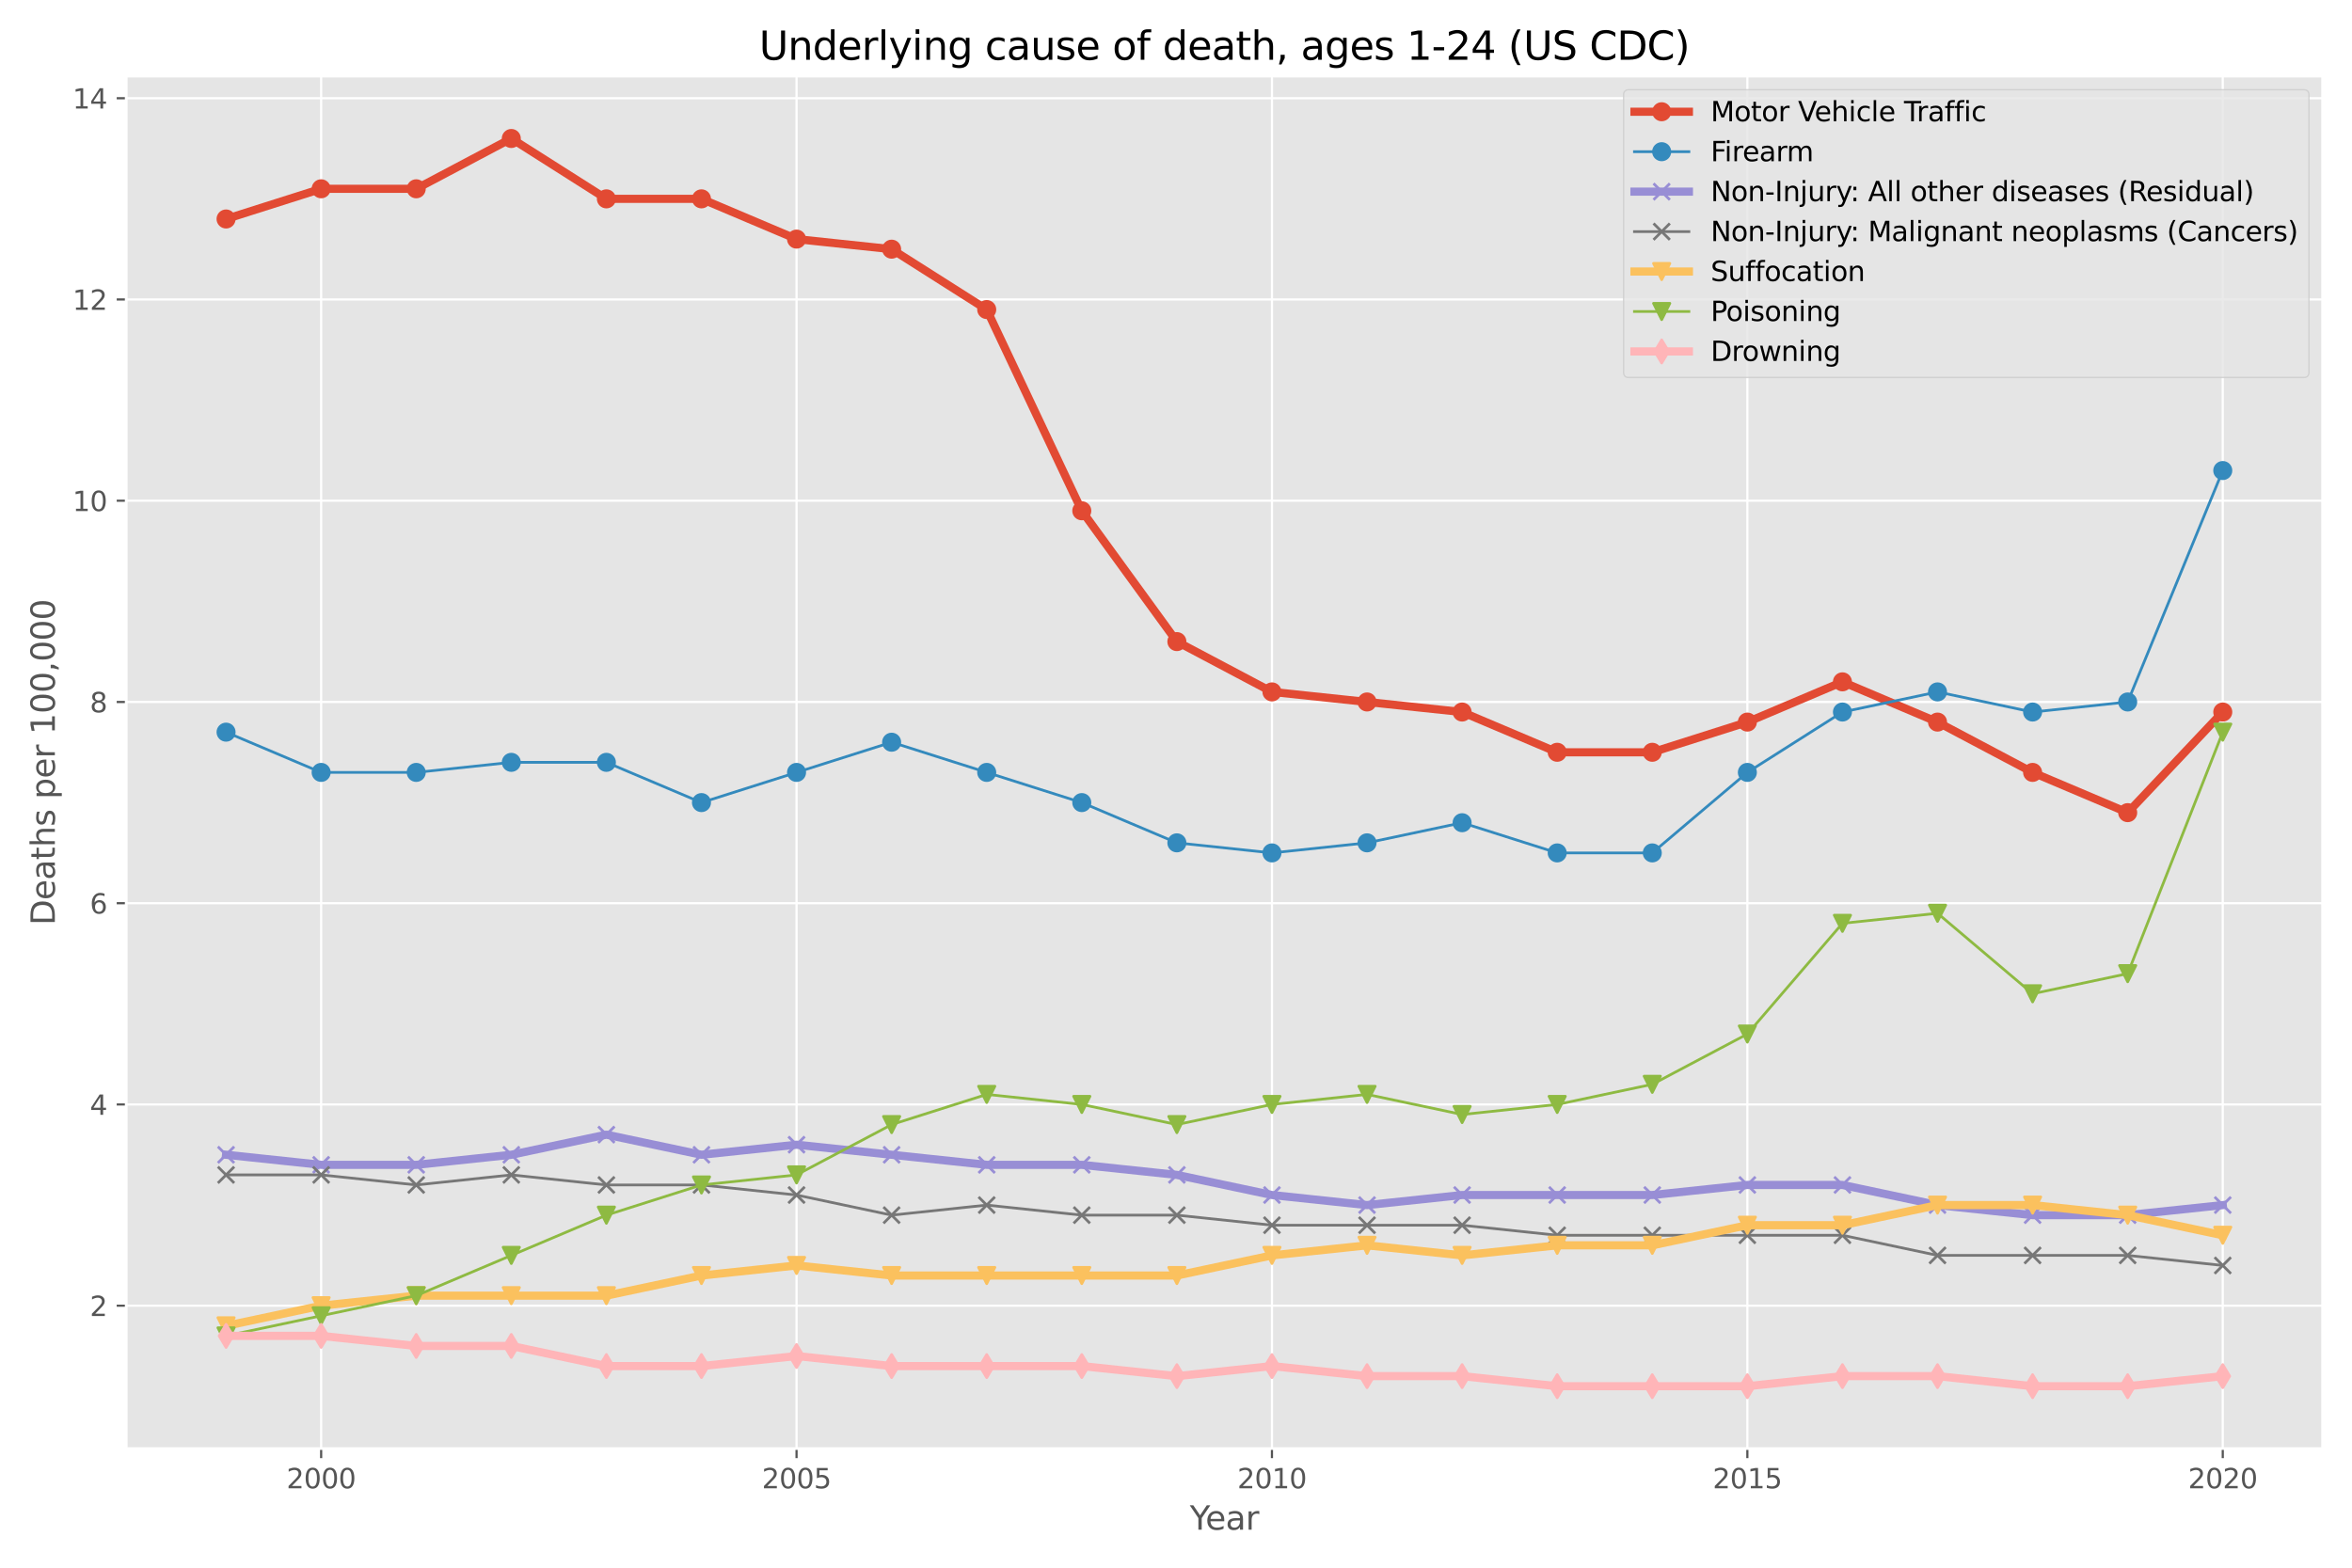 <?xml version="1.0" encoding="utf-8" standalone="no"?>
<!DOCTYPE svg PUBLIC "-//W3C//DTD SVG 1.1//EN"
  "http://www.w3.org/Graphics/SVG/1.1/DTD/svg11.dtd">
<svg xmlns:xlink="http://www.w3.org/1999/xlink" width="864pt" height="576pt" viewBox="0 0 864 576" xmlns="http://www.w3.org/2000/svg" version="1.1">
 <defs>
  <style type="text/css">*{stroke-linejoin: round; stroke-linecap: butt}</style>
 </defs>
 <g id="figure_1">
  <g id="patch_1">
   <path d="M 0 576 
L 864 576 
L 864 0 
L 0 0 
z
" style="fill: #ffffff"/>
  </g>
  <g id="axes_1">
   <g id="patch_2">
    <path d="M 46.37 532.24 
L 853.2 532.24 
L 853.2 27.96 
L 46.37 27.96 
z
" style="fill: #e5e5e5"/>
   </g>
   <g id="matplotlib.axis_1">
    <g id="xtick_1">
     <g id="line2d_1">
      <path d="M 117.972 532.24 
L 117.972 27.96 
" clip-path="url(#p282a6bbdbd)" style="fill: none; stroke: #ffffff; stroke-width: 0.8; stroke-linecap: square"/>
     </g>
     <g id="line2d_2">
      <defs>
       <path id="ma1334c6f0a" d="M 0 0 
L 0 3.5 
" style="stroke: #555555; stroke-width: 0.8"/>
      </defs>
      <g>
       <use xlink:href="#ma1334c6f0a" x="117.972" y="532.24" style="fill: #555555; stroke: #555555; stroke-width: 0.8"/>
      </g>
     </g>
     <g id="text_1">
      <!-- 2000 -->
      <g style="fill: #555555" transform="translate(105.247 546.838)scale(0.1 -0.1)">
       <defs>
        <path id="DejaVuSans-32" d="M 1228 531 
L 3431 531 
L 3431 0 
L 469 0 
L 469 531 
Q 828 903 1448 1529 
Q 2069 2156 2228 2338 
Q 2531 2678 2651 2914 
Q 2772 3150 2772 3378 
Q 2772 3750 2511 3984 
Q 2250 4219 1831 4219 
Q 1534 4219 1204 4116 
Q 875 4013 500 3803 
L 500 4441 
Q 881 4594 1212 4672 
Q 1544 4750 1819 4750 
Q 2544 4750 2975 4387 
Q 3406 4025 3406 3419 
Q 3406 3131 3298 2873 
Q 3191 2616 2906 2266 
Q 2828 2175 2409 1742 
Q 1991 1309 1228 531 
z
" transform="scale(0.016)"/>
        <path id="DejaVuSans-30" d="M 2034 4250 
Q 1547 4250 1301 3770 
Q 1056 3291 1056 2328 
Q 1056 1369 1301 889 
Q 1547 409 2034 409 
Q 2525 409 2770 889 
Q 3016 1369 3016 2328 
Q 3016 3291 2770 3770 
Q 2525 4250 2034 4250 
z
M 2034 4750 
Q 2819 4750 3233 4129 
Q 3647 3509 3647 2328 
Q 3647 1150 3233 529 
Q 2819 -91 2034 -91 
Q 1250 -91 836 529 
Q 422 1150 422 2328 
Q 422 3509 836 4129 
Q 1250 4750 2034 4750 
z
" transform="scale(0.016)"/>
       </defs>
       <use xlink:href="#DejaVuSans-32"/>
       <use xlink:href="#DejaVuSans-30" x="63.623"/>
       <use xlink:href="#DejaVuSans-30" x="127.246"/>
       <use xlink:href="#DejaVuSans-30" x="190.869"/>
      </g>
     </g>
    </g>
    <g id="xtick_2">
     <g id="line2d_3">
      <path d="M 292.61 532.24 
L 292.61 27.96 
" clip-path="url(#p282a6bbdbd)" style="fill: none; stroke: #ffffff; stroke-width: 0.8; stroke-linecap: square"/>
     </g>
     <g id="line2d_4">
      <g>
       <use xlink:href="#ma1334c6f0a" x="292.61" y="532.24" style="fill: #555555; stroke: #555555; stroke-width: 0.8"/>
      </g>
     </g>
     <g id="text_2">
      <!-- 2005 -->
      <g style="fill: #555555" transform="translate(279.885 546.838)scale(0.1 -0.1)">
       <defs>
        <path id="DejaVuSans-35" d="M 691 4666 
L 3169 4666 
L 3169 4134 
L 1269 4134 
L 1269 2991 
Q 1406 3038 1543 3061 
Q 1681 3084 1819 3084 
Q 2600 3084 3056 2656 
Q 3513 2228 3513 1497 
Q 3513 744 3044 326 
Q 2575 -91 1722 -91 
Q 1428 -91 1123 -41 
Q 819 9 494 109 
L 494 744 
Q 775 591 1075 516 
Q 1375 441 1709 441 
Q 2250 441 2565 725 
Q 2881 1009 2881 1497 
Q 2881 1984 2565 2268 
Q 2250 2553 1709 2553 
Q 1456 2553 1204 2497 
Q 953 2441 691 2322 
L 691 4666 
z
" transform="scale(0.016)"/>
       </defs>
       <use xlink:href="#DejaVuSans-32"/>
       <use xlink:href="#DejaVuSans-30" x="63.623"/>
       <use xlink:href="#DejaVuSans-30" x="127.246"/>
       <use xlink:href="#DejaVuSans-35" x="190.869"/>
      </g>
     </g>
    </g>
    <g id="xtick_3">
     <g id="line2d_5">
      <path d="M 467.249 532.24 
L 467.249 27.96 
" clip-path="url(#p282a6bbdbd)" style="fill: none; stroke: #ffffff; stroke-width: 0.8; stroke-linecap: square"/>
     </g>
     <g id="line2d_6">
      <g>
       <use xlink:href="#ma1334c6f0a" x="467.249" y="532.24" style="fill: #555555; stroke: #555555; stroke-width: 0.8"/>
      </g>
     </g>
     <g id="text_3">
      <!-- 2010 -->
      <g style="fill: #555555" transform="translate(454.524 546.838)scale(0.1 -0.1)">
       <defs>
        <path id="DejaVuSans-31" d="M 794 531 
L 1825 531 
L 1825 4091 
L 703 3866 
L 703 4441 
L 1819 4666 
L 2450 4666 
L 2450 531 
L 3481 531 
L 3481 0 
L 794 0 
L 794 531 
z
" transform="scale(0.016)"/>
       </defs>
       <use xlink:href="#DejaVuSans-32"/>
       <use xlink:href="#DejaVuSans-30" x="63.623"/>
       <use xlink:href="#DejaVuSans-31" x="127.246"/>
       <use xlink:href="#DejaVuSans-30" x="190.869"/>
      </g>
     </g>
    </g>
    <g id="xtick_4">
     <g id="line2d_7">
      <path d="M 641.887 532.24 
L 641.887 27.96 
" clip-path="url(#p282a6bbdbd)" style="fill: none; stroke: #ffffff; stroke-width: 0.8; stroke-linecap: square"/>
     </g>
     <g id="line2d_8">
      <g>
       <use xlink:href="#ma1334c6f0a" x="641.887" y="532.24" style="fill: #555555; stroke: #555555; stroke-width: 0.8"/>
      </g>
     </g>
     <g id="text_4">
      <!-- 2015 -->
      <g style="fill: #555555" transform="translate(629.162 546.838)scale(0.1 -0.1)">
       <use xlink:href="#DejaVuSans-32"/>
       <use xlink:href="#DejaVuSans-30" x="63.623"/>
       <use xlink:href="#DejaVuSans-31" x="127.246"/>
       <use xlink:href="#DejaVuSans-35" x="190.869"/>
      </g>
     </g>
    </g>
    <g id="xtick_5">
     <g id="line2d_9">
      <path d="M 816.526 532.24 
L 816.526 27.96 
" clip-path="url(#p282a6bbdbd)" style="fill: none; stroke: #ffffff; stroke-width: 0.8; stroke-linecap: square"/>
     </g>
     <g id="line2d_10">
      <g>
       <use xlink:href="#ma1334c6f0a" x="816.526" y="532.24" style="fill: #555555; stroke: #555555; stroke-width: 0.8"/>
      </g>
     </g>
     <g id="text_5">
      <!-- 2020 -->
      <g style="fill: #555555" transform="translate(803.801 546.838)scale(0.1 -0.1)">
       <use xlink:href="#DejaVuSans-32"/>
       <use xlink:href="#DejaVuSans-30" x="63.623"/>
       <use xlink:href="#DejaVuSans-32" x="127.246"/>
       <use xlink:href="#DejaVuSans-30" x="190.869"/>
      </g>
     </g>
    </g>
    <g id="text_6">
     <!-- Year -->
     <g style="fill: #555555" transform="translate(437.08 562.036)scale(0.12 -0.12)">
      <defs>
       <path id="DejaVuSans-59" d="M -13 4666 
L 666 4666 
L 1959 2747 
L 3244 4666 
L 3922 4666 
L 2272 2222 
L 2272 0 
L 1638 0 
L 1638 2222 
L -13 4666 
z
" transform="scale(0.016)"/>
       <path id="DejaVuSans-65" d="M 3597 1894 
L 3597 1613 
L 953 1613 
Q 991 1019 1311 708 
Q 1631 397 2203 397 
Q 2534 397 2845 478 
Q 3156 559 3463 722 
L 3463 178 
Q 3153 47 2828 -22 
Q 2503 -91 2169 -91 
Q 1331 -91 842 396 
Q 353 884 353 1716 
Q 353 2575 817 3079 
Q 1281 3584 2069 3584 
Q 2775 3584 3186 3129 
Q 3597 2675 3597 1894 
z
M 3022 2063 
Q 3016 2534 2758 2815 
Q 2500 3097 2075 3097 
Q 1594 3097 1305 2825 
Q 1016 2553 972 2059 
L 3022 2063 
z
" transform="scale(0.016)"/>
       <path id="DejaVuSans-61" d="M 2194 1759 
Q 1497 1759 1228 1600 
Q 959 1441 959 1056 
Q 959 750 1161 570 
Q 1363 391 1709 391 
Q 2188 391 2477 730 
Q 2766 1069 2766 1631 
L 2766 1759 
L 2194 1759 
z
M 3341 1997 
L 3341 0 
L 2766 0 
L 2766 531 
Q 2569 213 2275 61 
Q 1981 -91 1556 -91 
Q 1019 -91 701 211 
Q 384 513 384 1019 
Q 384 1609 779 1909 
Q 1175 2209 1959 2209 
L 2766 2209 
L 2766 2266 
Q 2766 2663 2505 2880 
Q 2244 3097 1772 3097 
Q 1472 3097 1187 3025 
Q 903 2953 641 2809 
L 641 3341 
Q 956 3463 1253 3523 
Q 1550 3584 1831 3584 
Q 2591 3584 2966 3190 
Q 3341 2797 3341 1997 
z
" transform="scale(0.016)"/>
       <path id="DejaVuSans-72" d="M 2631 2963 
Q 2534 3019 2420 3045 
Q 2306 3072 2169 3072 
Q 1681 3072 1420 2755 
Q 1159 2438 1159 1844 
L 1159 0 
L 581 0 
L 581 3500 
L 1159 3500 
L 1159 2956 
Q 1341 3275 1631 3429 
Q 1922 3584 2338 3584 
Q 2397 3584 2469 3576 
Q 2541 3569 2628 3553 
L 2631 2963 
z
" transform="scale(0.016)"/>
      </defs>
      <use xlink:href="#DejaVuSans-59"/>
      <use xlink:href="#DejaVuSans-65" x="47.834"/>
      <use xlink:href="#DejaVuSans-61" x="109.357"/>
      <use xlink:href="#DejaVuSans-72" x="170.637"/>
     </g>
    </g>
   </g>
   <g id="matplotlib.axis_2">
    <g id="ytick_1">
     <g id="line2d_11">
      <path d="M 46.37 479.742 
L 853.2 479.742 
" clip-path="url(#p282a6bbdbd)" style="fill: none; stroke: #ffffff; stroke-width: 0.8; stroke-linecap: square"/>
     </g>
     <g id="line2d_12">
      <defs>
       <path id="mc9f8c7c568" d="M 0 0 
L -3.5 0 
" style="stroke: #555555; stroke-width: 0.8"/>
      </defs>
      <g>
       <use xlink:href="#mc9f8c7c568" x="46.37" y="479.742" style="fill: #555555; stroke: #555555; stroke-width: 0.8"/>
      </g>
     </g>
     <g id="text_7">
      <!-- 2 -->
      <g style="fill: #555555" transform="translate(33.008 483.541)scale(0.1 -0.1)">
       <use xlink:href="#DejaVuSans-32"/>
      </g>
     </g>
    </g>
    <g id="ytick_2">
     <g id="line2d_13">
      <path d="M 46.37 405.8 
L 853.2 405.8 
" clip-path="url(#p282a6bbdbd)" style="fill: none; stroke: #ffffff; stroke-width: 0.8; stroke-linecap: square"/>
     </g>
     <g id="line2d_14">
      <g>
       <use xlink:href="#mc9f8c7c568" x="46.37" y="405.8" style="fill: #555555; stroke: #555555; stroke-width: 0.8"/>
      </g>
     </g>
     <g id="text_8">
      <!-- 4 -->
      <g style="fill: #555555" transform="translate(33.008 409.6)scale(0.1 -0.1)">
       <defs>
        <path id="DejaVuSans-34" d="M 2419 4116 
L 825 1625 
L 2419 1625 
L 2419 4116 
z
M 2253 4666 
L 3047 4666 
L 3047 1625 
L 3713 1625 
L 3713 1100 
L 3047 1100 
L 3047 0 
L 2419 0 
L 2419 1100 
L 313 1100 
L 313 1709 
L 2253 4666 
z
" transform="scale(0.016)"/>
       </defs>
       <use xlink:href="#DejaVuSans-34"/>
      </g>
     </g>
    </g>
    <g id="ytick_3">
     <g id="line2d_15">
      <path d="M 46.37 331.859 
L 853.2 331.859 
" clip-path="url(#p282a6bbdbd)" style="fill: none; stroke: #ffffff; stroke-width: 0.8; stroke-linecap: square"/>
     </g>
     <g id="line2d_16">
      <g>
       <use xlink:href="#mc9f8c7c568" x="46.37" y="331.859" style="fill: #555555; stroke: #555555; stroke-width: 0.8"/>
      </g>
     </g>
     <g id="text_9">
      <!-- 6 -->
      <g style="fill: #555555" transform="translate(33.008 335.658)scale(0.1 -0.1)">
       <defs>
        <path id="DejaVuSans-36" d="M 2113 2584 
Q 1688 2584 1439 2293 
Q 1191 2003 1191 1497 
Q 1191 994 1439 701 
Q 1688 409 2113 409 
Q 2538 409 2786 701 
Q 3034 994 3034 1497 
Q 3034 2003 2786 2293 
Q 2538 2584 2113 2584 
z
M 3366 4563 
L 3366 3988 
Q 3128 4100 2886 4159 
Q 2644 4219 2406 4219 
Q 1781 4219 1451 3797 
Q 1122 3375 1075 2522 
Q 1259 2794 1537 2939 
Q 1816 3084 2150 3084 
Q 2853 3084 3261 2657 
Q 3669 2231 3669 1497 
Q 3669 778 3244 343 
Q 2819 -91 2113 -91 
Q 1303 -91 875 529 
Q 447 1150 447 2328 
Q 447 3434 972 4092 
Q 1497 4750 2381 4750 
Q 2619 4750 2861 4703 
Q 3103 4656 3366 4563 
z
" transform="scale(0.016)"/>
       </defs>
       <use xlink:href="#DejaVuSans-36"/>
      </g>
     </g>
    </g>
    <g id="ytick_4">
     <g id="line2d_17">
      <path d="M 46.37 257.918 
L 853.2 257.918 
" clip-path="url(#p282a6bbdbd)" style="fill: none; stroke: #ffffff; stroke-width: 0.8; stroke-linecap: square"/>
     </g>
     <g id="line2d_18">
      <g>
       <use xlink:href="#mc9f8c7c568" x="46.37" y="257.918" style="fill: #555555; stroke: #555555; stroke-width: 0.8"/>
      </g>
     </g>
     <g id="text_10">
      <!-- 8 -->
      <g style="fill: #555555" transform="translate(33.008 261.717)scale(0.1 -0.1)">
       <defs>
        <path id="DejaVuSans-38" d="M 2034 2216 
Q 1584 2216 1326 1975 
Q 1069 1734 1069 1313 
Q 1069 891 1326 650 
Q 1584 409 2034 409 
Q 2484 409 2743 651 
Q 3003 894 3003 1313 
Q 3003 1734 2745 1975 
Q 2488 2216 2034 2216 
z
M 1403 2484 
Q 997 2584 770 2862 
Q 544 3141 544 3541 
Q 544 4100 942 4425 
Q 1341 4750 2034 4750 
Q 2731 4750 3128 4425 
Q 3525 4100 3525 3541 
Q 3525 3141 3298 2862 
Q 3072 2584 2669 2484 
Q 3125 2378 3379 2068 
Q 3634 1759 3634 1313 
Q 3634 634 3220 271 
Q 2806 -91 2034 -91 
Q 1263 -91 848 271 
Q 434 634 434 1313 
Q 434 1759 690 2068 
Q 947 2378 1403 2484 
z
M 1172 3481 
Q 1172 3119 1398 2916 
Q 1625 2713 2034 2713 
Q 2441 2713 2670 2916 
Q 2900 3119 2900 3481 
Q 2900 3844 2670 4047 
Q 2441 4250 2034 4250 
Q 1625 4250 1398 4047 
Q 1172 3844 1172 3481 
z
" transform="scale(0.016)"/>
       </defs>
       <use xlink:href="#DejaVuSans-38"/>
      </g>
     </g>
    </g>
    <g id="ytick_5">
     <g id="line2d_19">
      <path d="M 46.37 183.976 
L 853.2 183.976 
" clip-path="url(#p282a6bbdbd)" style="fill: none; stroke: #ffffff; stroke-width: 0.8; stroke-linecap: square"/>
     </g>
     <g id="line2d_20">
      <g>
       <use xlink:href="#mc9f8c7c568" x="46.37" y="183.976" style="fill: #555555; stroke: #555555; stroke-width: 0.8"/>
      </g>
     </g>
     <g id="text_11">
      <!-- 10 -->
      <g style="fill: #555555" transform="translate(26.645 187.775)scale(0.1 -0.1)">
       <use xlink:href="#DejaVuSans-31"/>
       <use xlink:href="#DejaVuSans-30" x="63.623"/>
      </g>
     </g>
    </g>
    <g id="ytick_6">
     <g id="line2d_21">
      <path d="M 46.37 110.035 
L 853.2 110.035 
" clip-path="url(#p282a6bbdbd)" style="fill: none; stroke: #ffffff; stroke-width: 0.8; stroke-linecap: square"/>
     </g>
     <g id="line2d_22">
      <g>
       <use xlink:href="#mc9f8c7c568" x="46.37" y="110.035" style="fill: #555555; stroke: #555555; stroke-width: 0.8"/>
      </g>
     </g>
     <g id="text_12">
      <!-- 12 -->
      <g style="fill: #555555" transform="translate(26.645 113.834)scale(0.1 -0.1)">
       <use xlink:href="#DejaVuSans-31"/>
       <use xlink:href="#DejaVuSans-32" x="63.623"/>
      </g>
     </g>
    </g>
    <g id="ytick_7">
     <g id="line2d_23">
      <path d="M 46.37 36.094 
L 853.2 36.094 
" clip-path="url(#p282a6bbdbd)" style="fill: none; stroke: #ffffff; stroke-width: 0.8; stroke-linecap: square"/>
     </g>
     <g id="line2d_24">
      <g>
       <use xlink:href="#mc9f8c7c568" x="46.37" y="36.094" style="fill: #555555; stroke: #555555; stroke-width: 0.8"/>
      </g>
     </g>
     <g id="text_13">
      <!-- 14 -->
      <g style="fill: #555555" transform="translate(26.645 39.893)scale(0.1 -0.1)">
       <use xlink:href="#DejaVuSans-31"/>
       <use xlink:href="#DejaVuSans-34" x="63.623"/>
      </g>
     </g>
    </g>
    <g id="text_14">
     <!-- Deaths per 100,000 -->
     <g style="fill: #555555" transform="translate(20.149 339.962)rotate(-90)scale(0.12 -0.12)">
      <defs>
       <path id="DejaVuSans-44" d="M 1259 4147 
L 1259 519 
L 2022 519 
Q 2988 519 3436 956 
Q 3884 1394 3884 2338 
Q 3884 3275 3436 3711 
Q 2988 4147 2022 4147 
L 1259 4147 
z
M 628 4666 
L 1925 4666 
Q 3281 4666 3915 4102 
Q 4550 3538 4550 2338 
Q 4550 1131 3912 565 
Q 3275 0 1925 0 
L 628 0 
L 628 4666 
z
" transform="scale(0.016)"/>
       <path id="DejaVuSans-74" d="M 1172 4494 
L 1172 3500 
L 2356 3500 
L 2356 3053 
L 1172 3053 
L 1172 1153 
Q 1172 725 1289 603 
Q 1406 481 1766 481 
L 2356 481 
L 2356 0 
L 1766 0 
Q 1100 0 847 248 
Q 594 497 594 1153 
L 594 3053 
L 172 3053 
L 172 3500 
L 594 3500 
L 594 4494 
L 1172 4494 
z
" transform="scale(0.016)"/>
       <path id="DejaVuSans-68" d="M 3513 2113 
L 3513 0 
L 2938 0 
L 2938 2094 
Q 2938 2591 2744 2837 
Q 2550 3084 2163 3084 
Q 1697 3084 1428 2787 
Q 1159 2491 1159 1978 
L 1159 0 
L 581 0 
L 581 4863 
L 1159 4863 
L 1159 2956 
Q 1366 3272 1645 3428 
Q 1925 3584 2291 3584 
Q 2894 3584 3203 3211 
Q 3513 2838 3513 2113 
z
" transform="scale(0.016)"/>
       <path id="DejaVuSans-73" d="M 2834 3397 
L 2834 2853 
Q 2591 2978 2328 3040 
Q 2066 3103 1784 3103 
Q 1356 3103 1142 2972 
Q 928 2841 928 2578 
Q 928 2378 1081 2264 
Q 1234 2150 1697 2047 
L 1894 2003 
Q 2506 1872 2764 1633 
Q 3022 1394 3022 966 
Q 3022 478 2636 193 
Q 2250 -91 1575 -91 
Q 1294 -91 989 -36 
Q 684 19 347 128 
L 347 722 
Q 666 556 975 473 
Q 1284 391 1588 391 
Q 1994 391 2212 530 
Q 2431 669 2431 922 
Q 2431 1156 2273 1281 
Q 2116 1406 1581 1522 
L 1381 1569 
Q 847 1681 609 1914 
Q 372 2147 372 2553 
Q 372 3047 722 3315 
Q 1072 3584 1716 3584 
Q 2034 3584 2315 3537 
Q 2597 3491 2834 3397 
z
" transform="scale(0.016)"/>
       <path id="DejaVuSans-20" transform="scale(0.016)"/>
       <path id="DejaVuSans-70" d="M 1159 525 
L 1159 -1331 
L 581 -1331 
L 581 3500 
L 1159 3500 
L 1159 2969 
Q 1341 3281 1617 3432 
Q 1894 3584 2278 3584 
Q 2916 3584 3314 3078 
Q 3713 2572 3713 1747 
Q 3713 922 3314 415 
Q 2916 -91 2278 -91 
Q 1894 -91 1617 61 
Q 1341 213 1159 525 
z
M 3116 1747 
Q 3116 2381 2855 2742 
Q 2594 3103 2138 3103 
Q 1681 3103 1420 2742 
Q 1159 2381 1159 1747 
Q 1159 1113 1420 752 
Q 1681 391 2138 391 
Q 2594 391 2855 752 
Q 3116 1113 3116 1747 
z
" transform="scale(0.016)"/>
       <path id="DejaVuSans-2c" d="M 750 794 
L 1409 794 
L 1409 256 
L 897 -744 
L 494 -744 
L 750 256 
L 750 794 
z
" transform="scale(0.016)"/>
      </defs>
      <use xlink:href="#DejaVuSans-44"/>
      <use xlink:href="#DejaVuSans-65" x="77.002"/>
      <use xlink:href="#DejaVuSans-61" x="138.525"/>
      <use xlink:href="#DejaVuSans-74" x="199.805"/>
      <use xlink:href="#DejaVuSans-68" x="239.014"/>
      <use xlink:href="#DejaVuSans-73" x="302.393"/>
      <use xlink:href="#DejaVuSans-20" x="354.492"/>
      <use xlink:href="#DejaVuSans-70" x="386.279"/>
      <use xlink:href="#DejaVuSans-65" x="449.756"/>
      <use xlink:href="#DejaVuSans-72" x="511.279"/>
      <use xlink:href="#DejaVuSans-20" x="552.393"/>
      <use xlink:href="#DejaVuSans-31" x="584.18"/>
      <use xlink:href="#DejaVuSans-30" x="647.803"/>
      <use xlink:href="#DejaVuSans-30" x="711.426"/>
      <use xlink:href="#DejaVuSans-2c" x="775.049"/>
      <use xlink:href="#DejaVuSans-30" x="806.836"/>
      <use xlink:href="#DejaVuSans-30" x="870.459"/>
      <use xlink:href="#DejaVuSans-30" x="934.082"/>
     </g>
    </g>
   </g>
   <g id="line2d_25">
    <path d="M 83.044 80.458 
L 117.972 69.367 
L 152.9 69.367 
L 187.827 50.882 
L 222.755 73.064 
L 257.683 73.064 
L 292.61 87.852 
L 327.538 91.55 
L 362.466 113.732 
L 397.393 187.673 
L 432.321 235.735 
L 467.249 254.221 
L 502.177 257.918 
L 537.104 261.615 
L 572.032 276.403 
L 606.96 276.403 
L 641.887 265.312 
L 676.815 250.523 
L 711.743 265.312 
L 746.67 283.797 
L 781.598 298.585 
L 816.526 261.615 
" clip-path="url(#p282a6bbdbd)" style="fill: none; stroke: #e24a33; stroke-width: 3; stroke-linecap: square"/>
    <defs>
     <path id="m372831a3ff" d="M 0 3 
C 0.796 3 1.559 2.684 2.121 2.121 
C 2.684 1.559 3 0.796 3 0 
C 3 -0.796 2.684 -1.559 2.121 -2.121 
C 1.559 -2.684 0.796 -3 0 -3 
C -0.796 -3 -1.559 -2.684 -2.121 -2.121 
C -2.684 -1.559 -3 -0.796 -3 0 
C -3 0.796 -2.684 1.559 -2.121 2.121 
C -1.559 2.684 -0.796 3 0 3 
z
" style="stroke: #e24a33"/>
    </defs>
    <g clip-path="url(#p282a6bbdbd)">
     <use xlink:href="#m372831a3ff" x="83.044" y="80.458" style="fill: #e24a33; stroke: #e24a33"/>
     <use xlink:href="#m372831a3ff" x="117.972" y="69.367" style="fill: #e24a33; stroke: #e24a33"/>
     <use xlink:href="#m372831a3ff" x="152.9" y="69.367" style="fill: #e24a33; stroke: #e24a33"/>
     <use xlink:href="#m372831a3ff" x="187.827" y="50.882" style="fill: #e24a33; stroke: #e24a33"/>
     <use xlink:href="#m372831a3ff" x="222.755" y="73.064" style="fill: #e24a33; stroke: #e24a33"/>
     <use xlink:href="#m372831a3ff" x="257.683" y="73.064" style="fill: #e24a33; stroke: #e24a33"/>
     <use xlink:href="#m372831a3ff" x="292.61" y="87.852" style="fill: #e24a33; stroke: #e24a33"/>
     <use xlink:href="#m372831a3ff" x="327.538" y="91.55" style="fill: #e24a33; stroke: #e24a33"/>
     <use xlink:href="#m372831a3ff" x="362.466" y="113.732" style="fill: #e24a33; stroke: #e24a33"/>
     <use xlink:href="#m372831a3ff" x="397.393" y="187.673" style="fill: #e24a33; stroke: #e24a33"/>
     <use xlink:href="#m372831a3ff" x="432.321" y="235.735" style="fill: #e24a33; stroke: #e24a33"/>
     <use xlink:href="#m372831a3ff" x="467.249" y="254.221" style="fill: #e24a33; stroke: #e24a33"/>
     <use xlink:href="#m372831a3ff" x="502.177" y="257.918" style="fill: #e24a33; stroke: #e24a33"/>
     <use xlink:href="#m372831a3ff" x="537.104" y="261.615" style="fill: #e24a33; stroke: #e24a33"/>
     <use xlink:href="#m372831a3ff" x="572.032" y="276.403" style="fill: #e24a33; stroke: #e24a33"/>
     <use xlink:href="#m372831a3ff" x="606.96" y="276.403" style="fill: #e24a33; stroke: #e24a33"/>
     <use xlink:href="#m372831a3ff" x="641.887" y="265.312" style="fill: #e24a33; stroke: #e24a33"/>
     <use xlink:href="#m372831a3ff" x="676.815" y="250.523" style="fill: #e24a33; stroke: #e24a33"/>
     <use xlink:href="#m372831a3ff" x="711.743" y="265.312" style="fill: #e24a33; stroke: #e24a33"/>
     <use xlink:href="#m372831a3ff" x="746.67" y="283.797" style="fill: #e24a33; stroke: #e24a33"/>
     <use xlink:href="#m372831a3ff" x="781.598" y="298.585" style="fill: #e24a33; stroke: #e24a33"/>
     <use xlink:href="#m372831a3ff" x="816.526" y="261.615" style="fill: #e24a33; stroke: #e24a33"/>
    </g>
   </g>
   <g id="line2d_26">
    <path d="M 83.044 269.009 
L 117.972 283.797 
L 152.9 283.797 
L 187.827 280.1 
L 222.755 280.1 
L 257.683 294.888 
L 292.61 283.797 
L 327.538 272.706 
L 362.466 283.797 
L 397.393 294.888 
L 432.321 309.677 
L 467.249 313.374 
L 502.177 309.677 
L 537.104 302.282 
L 572.032 313.374 
L 606.96 313.374 
L 641.887 283.797 
L 676.815 261.615 
L 711.743 254.221 
L 746.67 261.615 
L 781.598 257.918 
L 816.526 172.885 
" clip-path="url(#p282a6bbdbd)" style="fill: none; stroke: #348abd; stroke-linecap: square"/>
    <defs>
     <path id="mc680fb7f40" d="M 0 3 
C 0.796 3 1.559 2.684 2.121 2.121 
C 2.684 1.559 3 0.796 3 0 
C 3 -0.796 2.684 -1.559 2.121 -2.121 
C 1.559 -2.684 0.796 -3 0 -3 
C -0.796 -3 -1.559 -2.684 -2.121 -2.121 
C -2.684 -1.559 -3 -0.796 -3 0 
C -3 0.796 -2.684 1.559 -2.121 2.121 
C -1.559 2.684 -0.796 3 0 3 
z
" style="stroke: #348abd"/>
    </defs>
    <g clip-path="url(#p282a6bbdbd)">
     <use xlink:href="#mc680fb7f40" x="83.044" y="269.009" style="fill: #348abd; stroke: #348abd"/>
     <use xlink:href="#mc680fb7f40" x="117.972" y="283.797" style="fill: #348abd; stroke: #348abd"/>
     <use xlink:href="#mc680fb7f40" x="152.9" y="283.797" style="fill: #348abd; stroke: #348abd"/>
     <use xlink:href="#mc680fb7f40" x="187.827" y="280.1" style="fill: #348abd; stroke: #348abd"/>
     <use xlink:href="#mc680fb7f40" x="222.755" y="280.1" style="fill: #348abd; stroke: #348abd"/>
     <use xlink:href="#mc680fb7f40" x="257.683" y="294.888" style="fill: #348abd; stroke: #348abd"/>
     <use xlink:href="#mc680fb7f40" x="292.61" y="283.797" style="fill: #348abd; stroke: #348abd"/>
     <use xlink:href="#mc680fb7f40" x="327.538" y="272.706" style="fill: #348abd; stroke: #348abd"/>
     <use xlink:href="#mc680fb7f40" x="362.466" y="283.797" style="fill: #348abd; stroke: #348abd"/>
     <use xlink:href="#mc680fb7f40" x="397.393" y="294.888" style="fill: #348abd; stroke: #348abd"/>
     <use xlink:href="#mc680fb7f40" x="432.321" y="309.677" style="fill: #348abd; stroke: #348abd"/>
     <use xlink:href="#mc680fb7f40" x="467.249" y="313.374" style="fill: #348abd; stroke: #348abd"/>
     <use xlink:href="#mc680fb7f40" x="502.177" y="309.677" style="fill: #348abd; stroke: #348abd"/>
     <use xlink:href="#mc680fb7f40" x="537.104" y="302.282" style="fill: #348abd; stroke: #348abd"/>
     <use xlink:href="#mc680fb7f40" x="572.032" y="313.374" style="fill: #348abd; stroke: #348abd"/>
     <use xlink:href="#mc680fb7f40" x="606.96" y="313.374" style="fill: #348abd; stroke: #348abd"/>
     <use xlink:href="#mc680fb7f40" x="641.887" y="283.797" style="fill: #348abd; stroke: #348abd"/>
     <use xlink:href="#mc680fb7f40" x="676.815" y="261.615" style="fill: #348abd; stroke: #348abd"/>
     <use xlink:href="#mc680fb7f40" x="711.743" y="254.221" style="fill: #348abd; stroke: #348abd"/>
     <use xlink:href="#mc680fb7f40" x="746.67" y="261.615" style="fill: #348abd; stroke: #348abd"/>
     <use xlink:href="#mc680fb7f40" x="781.598" y="257.918" style="fill: #348abd; stroke: #348abd"/>
     <use xlink:href="#mc680fb7f40" x="816.526" y="172.885" style="fill: #348abd; stroke: #348abd"/>
    </g>
   </g>
   <g id="line2d_27">
    <path d="M 83.044 424.286 
L 117.972 427.983 
L 152.9 427.983 
L 187.827 424.286 
L 222.755 416.891 
L 257.683 424.286 
L 292.61 420.589 
L 327.538 424.286 
L 362.466 427.983 
L 397.393 427.983 
L 432.321 431.68 
L 467.249 439.074 
L 502.177 442.771 
L 537.104 439.074 
L 572.032 439.074 
L 606.96 439.074 
L 641.887 435.377 
L 676.815 435.377 
L 711.743 442.771 
L 746.67 446.468 
L 781.598 446.468 
L 816.526 442.771 
" clip-path="url(#p282a6bbdbd)" style="fill: none; stroke: #988ed5; stroke-width: 3; stroke-linecap: square"/>
    <defs>
     <path id="m2cc9ed2cae" d="M -3 3 
L 3 -3 
M -3 -3 
L 3 3 
" style="stroke: #988ed5"/>
    </defs>
    <g clip-path="url(#p282a6bbdbd)">
     <use xlink:href="#m2cc9ed2cae" x="83.044" y="424.286" style="fill: #988ed5; stroke: #988ed5"/>
     <use xlink:href="#m2cc9ed2cae" x="117.972" y="427.983" style="fill: #988ed5; stroke: #988ed5"/>
     <use xlink:href="#m2cc9ed2cae" x="152.9" y="427.983" style="fill: #988ed5; stroke: #988ed5"/>
     <use xlink:href="#m2cc9ed2cae" x="187.827" y="424.286" style="fill: #988ed5; stroke: #988ed5"/>
     <use xlink:href="#m2cc9ed2cae" x="222.755" y="416.891" style="fill: #988ed5; stroke: #988ed5"/>
     <use xlink:href="#m2cc9ed2cae" x="257.683" y="424.286" style="fill: #988ed5; stroke: #988ed5"/>
     <use xlink:href="#m2cc9ed2cae" x="292.61" y="420.589" style="fill: #988ed5; stroke: #988ed5"/>
     <use xlink:href="#m2cc9ed2cae" x="327.538" y="424.286" style="fill: #988ed5; stroke: #988ed5"/>
     <use xlink:href="#m2cc9ed2cae" x="362.466" y="427.983" style="fill: #988ed5; stroke: #988ed5"/>
     <use xlink:href="#m2cc9ed2cae" x="397.393" y="427.983" style="fill: #988ed5; stroke: #988ed5"/>
     <use xlink:href="#m2cc9ed2cae" x="432.321" y="431.68" style="fill: #988ed5; stroke: #988ed5"/>
     <use xlink:href="#m2cc9ed2cae" x="467.249" y="439.074" style="fill: #988ed5; stroke: #988ed5"/>
     <use xlink:href="#m2cc9ed2cae" x="502.177" y="442.771" style="fill: #988ed5; stroke: #988ed5"/>
     <use xlink:href="#m2cc9ed2cae" x="537.104" y="439.074" style="fill: #988ed5; stroke: #988ed5"/>
     <use xlink:href="#m2cc9ed2cae" x="572.032" y="439.074" style="fill: #988ed5; stroke: #988ed5"/>
     <use xlink:href="#m2cc9ed2cae" x="606.96" y="439.074" style="fill: #988ed5; stroke: #988ed5"/>
     <use xlink:href="#m2cc9ed2cae" x="641.887" y="435.377" style="fill: #988ed5; stroke: #988ed5"/>
     <use xlink:href="#m2cc9ed2cae" x="676.815" y="435.377" style="fill: #988ed5; stroke: #988ed5"/>
     <use xlink:href="#m2cc9ed2cae" x="711.743" y="442.771" style="fill: #988ed5; stroke: #988ed5"/>
     <use xlink:href="#m2cc9ed2cae" x="746.67" y="446.468" style="fill: #988ed5; stroke: #988ed5"/>
     <use xlink:href="#m2cc9ed2cae" x="781.598" y="446.468" style="fill: #988ed5; stroke: #988ed5"/>
     <use xlink:href="#m2cc9ed2cae" x="816.526" y="442.771" style="fill: #988ed5; stroke: #988ed5"/>
    </g>
   </g>
   <g id="line2d_28">
    <path d="M 83.044 431.68 
L 117.972 431.68 
L 152.9 435.377 
L 187.827 431.68 
L 222.755 435.377 
L 257.683 435.377 
L 292.61 439.074 
L 327.538 446.468 
L 362.466 442.771 
L 397.393 446.468 
L 432.321 446.468 
L 467.249 450.165 
L 502.177 450.165 
L 537.104 450.165 
L 572.032 453.862 
L 606.96 453.862 
L 641.887 453.862 
L 676.815 453.862 
L 711.743 461.256 
L 746.67 461.256 
L 781.598 461.256 
L 816.526 464.953 
" clip-path="url(#p282a6bbdbd)" style="fill: none; stroke: #777777; stroke-linecap: square"/>
    <defs>
     <path id="ma693da184a" d="M -3 3 
L 3 -3 
M -3 -3 
L 3 3 
" style="stroke: #777777"/>
    </defs>
    <g clip-path="url(#p282a6bbdbd)">
     <use xlink:href="#ma693da184a" x="83.044" y="431.68" style="fill: #777777; stroke: #777777"/>
     <use xlink:href="#ma693da184a" x="117.972" y="431.68" style="fill: #777777; stroke: #777777"/>
     <use xlink:href="#ma693da184a" x="152.9" y="435.377" style="fill: #777777; stroke: #777777"/>
     <use xlink:href="#ma693da184a" x="187.827" y="431.68" style="fill: #777777; stroke: #777777"/>
     <use xlink:href="#ma693da184a" x="222.755" y="435.377" style="fill: #777777; stroke: #777777"/>
     <use xlink:href="#ma693da184a" x="257.683" y="435.377" style="fill: #777777; stroke: #777777"/>
     <use xlink:href="#ma693da184a" x="292.61" y="439.074" style="fill: #777777; stroke: #777777"/>
     <use xlink:href="#ma693da184a" x="327.538" y="446.468" style="fill: #777777; stroke: #777777"/>
     <use xlink:href="#ma693da184a" x="362.466" y="442.771" style="fill: #777777; stroke: #777777"/>
     <use xlink:href="#ma693da184a" x="397.393" y="446.468" style="fill: #777777; stroke: #777777"/>
     <use xlink:href="#ma693da184a" x="432.321" y="446.468" style="fill: #777777; stroke: #777777"/>
     <use xlink:href="#ma693da184a" x="467.249" y="450.165" style="fill: #777777; stroke: #777777"/>
     <use xlink:href="#ma693da184a" x="502.177" y="450.165" style="fill: #777777; stroke: #777777"/>
     <use xlink:href="#ma693da184a" x="537.104" y="450.165" style="fill: #777777; stroke: #777777"/>
     <use xlink:href="#ma693da184a" x="572.032" y="453.862" style="fill: #777777; stroke: #777777"/>
     <use xlink:href="#ma693da184a" x="606.96" y="453.862" style="fill: #777777; stroke: #777777"/>
     <use xlink:href="#ma693da184a" x="641.887" y="453.862" style="fill: #777777; stroke: #777777"/>
     <use xlink:href="#ma693da184a" x="676.815" y="453.862" style="fill: #777777; stroke: #777777"/>
     <use xlink:href="#ma693da184a" x="711.743" y="461.256" style="fill: #777777; stroke: #777777"/>
     <use xlink:href="#ma693da184a" x="746.67" y="461.256" style="fill: #777777; stroke: #777777"/>
     <use xlink:href="#ma693da184a" x="781.598" y="461.256" style="fill: #777777; stroke: #777777"/>
     <use xlink:href="#ma693da184a" x="816.526" y="464.953" style="fill: #777777; stroke: #777777"/>
    </g>
   </g>
   <g id="line2d_29">
    <path d="M 83.044 487.136 
L 117.972 479.742 
L 152.9 476.045 
L 187.827 476.045 
L 222.755 476.045 
L 257.683 468.65 
L 292.61 464.953 
L 327.538 468.65 
L 362.466 468.65 
L 397.393 468.65 
L 432.321 468.65 
L 467.249 461.256 
L 502.177 457.559 
L 537.104 461.256 
L 572.032 457.559 
L 606.96 457.559 
L 641.887 450.165 
L 676.815 450.165 
L 711.743 442.771 
L 746.67 442.771 
L 781.598 446.468 
L 816.526 453.862 
" clip-path="url(#p282a6bbdbd)" style="fill: none; stroke: #fbc15e; stroke-width: 3; stroke-linecap: square"/>
    <defs>
     <path id="m98757fbf83" d="M -0 3 
L 3 -3 
L -3 -3 
z
" style="stroke: #fbc15e; stroke-linejoin: miter"/>
    </defs>
    <g clip-path="url(#p282a6bbdbd)">
     <use xlink:href="#m98757fbf83" x="83.044" y="487.136" style="fill: #fbc15e; stroke: #fbc15e; stroke-linejoin: miter"/>
     <use xlink:href="#m98757fbf83" x="117.972" y="479.742" style="fill: #fbc15e; stroke: #fbc15e; stroke-linejoin: miter"/>
     <use xlink:href="#m98757fbf83" x="152.9" y="476.045" style="fill: #fbc15e; stroke: #fbc15e; stroke-linejoin: miter"/>
     <use xlink:href="#m98757fbf83" x="187.827" y="476.045" style="fill: #fbc15e; stroke: #fbc15e; stroke-linejoin: miter"/>
     <use xlink:href="#m98757fbf83" x="222.755" y="476.045" style="fill: #fbc15e; stroke: #fbc15e; stroke-linejoin: miter"/>
     <use xlink:href="#m98757fbf83" x="257.683" y="468.65" style="fill: #fbc15e; stroke: #fbc15e; stroke-linejoin: miter"/>
     <use xlink:href="#m98757fbf83" x="292.61" y="464.953" style="fill: #fbc15e; stroke: #fbc15e; stroke-linejoin: miter"/>
     <use xlink:href="#m98757fbf83" x="327.538" y="468.65" style="fill: #fbc15e; stroke: #fbc15e; stroke-linejoin: miter"/>
     <use xlink:href="#m98757fbf83" x="362.466" y="468.65" style="fill: #fbc15e; stroke: #fbc15e; stroke-linejoin: miter"/>
     <use xlink:href="#m98757fbf83" x="397.393" y="468.65" style="fill: #fbc15e; stroke: #fbc15e; stroke-linejoin: miter"/>
     <use xlink:href="#m98757fbf83" x="432.321" y="468.65" style="fill: #fbc15e; stroke: #fbc15e; stroke-linejoin: miter"/>
     <use xlink:href="#m98757fbf83" x="467.249" y="461.256" style="fill: #fbc15e; stroke: #fbc15e; stroke-linejoin: miter"/>
     <use xlink:href="#m98757fbf83" x="502.177" y="457.559" style="fill: #fbc15e; stroke: #fbc15e; stroke-linejoin: miter"/>
     <use xlink:href="#m98757fbf83" x="537.104" y="461.256" style="fill: #fbc15e; stroke: #fbc15e; stroke-linejoin: miter"/>
     <use xlink:href="#m98757fbf83" x="572.032" y="457.559" style="fill: #fbc15e; stroke: #fbc15e; stroke-linejoin: miter"/>
     <use xlink:href="#m98757fbf83" x="606.96" y="457.559" style="fill: #fbc15e; stroke: #fbc15e; stroke-linejoin: miter"/>
     <use xlink:href="#m98757fbf83" x="641.887" y="450.165" style="fill: #fbc15e; stroke: #fbc15e; stroke-linejoin: miter"/>
     <use xlink:href="#m98757fbf83" x="676.815" y="450.165" style="fill: #fbc15e; stroke: #fbc15e; stroke-linejoin: miter"/>
     <use xlink:href="#m98757fbf83" x="711.743" y="442.771" style="fill: #fbc15e; stroke: #fbc15e; stroke-linejoin: miter"/>
     <use xlink:href="#m98757fbf83" x="746.67" y="442.771" style="fill: #fbc15e; stroke: #fbc15e; stroke-linejoin: miter"/>
     <use xlink:href="#m98757fbf83" x="781.598" y="446.468" style="fill: #fbc15e; stroke: #fbc15e; stroke-linejoin: miter"/>
     <use xlink:href="#m98757fbf83" x="816.526" y="453.862" style="fill: #fbc15e; stroke: #fbc15e; stroke-linejoin: miter"/>
    </g>
   </g>
   <g id="line2d_30">
    <path d="M 83.044 490.833 
L 117.972 483.439 
L 152.9 476.045 
L 187.827 461.256 
L 222.755 446.468 
L 257.683 435.377 
L 292.61 431.68 
L 327.538 413.194 
L 362.466 402.103 
L 397.393 405.8 
L 432.321 413.194 
L 467.249 405.8 
L 502.177 402.103 
L 537.104 409.497 
L 572.032 405.8 
L 606.96 398.406 
L 641.887 379.921 
L 676.815 339.253 
L 711.743 335.556 
L 746.67 365.133 
L 781.598 357.738 
L 816.526 269.009 
" clip-path="url(#p282a6bbdbd)" style="fill: none; stroke: #8eba42; stroke-linecap: square"/>
    <defs>
     <path id="m3bdf31ffa7" d="M -0 3 
L 3 -3 
L -3 -3 
z
" style="stroke: #8eba42; stroke-linejoin: miter"/>
    </defs>
    <g clip-path="url(#p282a6bbdbd)">
     <use xlink:href="#m3bdf31ffa7" x="83.044" y="490.833" style="fill: #8eba42; stroke: #8eba42; stroke-linejoin: miter"/>
     <use xlink:href="#m3bdf31ffa7" x="117.972" y="483.439" style="fill: #8eba42; stroke: #8eba42; stroke-linejoin: miter"/>
     <use xlink:href="#m3bdf31ffa7" x="152.9" y="476.045" style="fill: #8eba42; stroke: #8eba42; stroke-linejoin: miter"/>
     <use xlink:href="#m3bdf31ffa7" x="187.827" y="461.256" style="fill: #8eba42; stroke: #8eba42; stroke-linejoin: miter"/>
     <use xlink:href="#m3bdf31ffa7" x="222.755" y="446.468" style="fill: #8eba42; stroke: #8eba42; stroke-linejoin: miter"/>
     <use xlink:href="#m3bdf31ffa7" x="257.683" y="435.377" style="fill: #8eba42; stroke: #8eba42; stroke-linejoin: miter"/>
     <use xlink:href="#m3bdf31ffa7" x="292.61" y="431.68" style="fill: #8eba42; stroke: #8eba42; stroke-linejoin: miter"/>
     <use xlink:href="#m3bdf31ffa7" x="327.538" y="413.194" style="fill: #8eba42; stroke: #8eba42; stroke-linejoin: miter"/>
     <use xlink:href="#m3bdf31ffa7" x="362.466" y="402.103" style="fill: #8eba42; stroke: #8eba42; stroke-linejoin: miter"/>
     <use xlink:href="#m3bdf31ffa7" x="397.393" y="405.8" style="fill: #8eba42; stroke: #8eba42; stroke-linejoin: miter"/>
     <use xlink:href="#m3bdf31ffa7" x="432.321" y="413.194" style="fill: #8eba42; stroke: #8eba42; stroke-linejoin: miter"/>
     <use xlink:href="#m3bdf31ffa7" x="467.249" y="405.8" style="fill: #8eba42; stroke: #8eba42; stroke-linejoin: miter"/>
     <use xlink:href="#m3bdf31ffa7" x="502.177" y="402.103" style="fill: #8eba42; stroke: #8eba42; stroke-linejoin: miter"/>
     <use xlink:href="#m3bdf31ffa7" x="537.104" y="409.497" style="fill: #8eba42; stroke: #8eba42; stroke-linejoin: miter"/>
     <use xlink:href="#m3bdf31ffa7" x="572.032" y="405.8" style="fill: #8eba42; stroke: #8eba42; stroke-linejoin: miter"/>
     <use xlink:href="#m3bdf31ffa7" x="606.96" y="398.406" style="fill: #8eba42; stroke: #8eba42; stroke-linejoin: miter"/>
     <use xlink:href="#m3bdf31ffa7" x="641.887" y="379.921" style="fill: #8eba42; stroke: #8eba42; stroke-linejoin: miter"/>
     <use xlink:href="#m3bdf31ffa7" x="676.815" y="339.253" style="fill: #8eba42; stroke: #8eba42; stroke-linejoin: miter"/>
     <use xlink:href="#m3bdf31ffa7" x="711.743" y="335.556" style="fill: #8eba42; stroke: #8eba42; stroke-linejoin: miter"/>
     <use xlink:href="#m3bdf31ffa7" x="746.67" y="365.133" style="fill: #8eba42; stroke: #8eba42; stroke-linejoin: miter"/>
     <use xlink:href="#m3bdf31ffa7" x="781.598" y="357.738" style="fill: #8eba42; stroke: #8eba42; stroke-linejoin: miter"/>
     <use xlink:href="#m3bdf31ffa7" x="816.526" y="269.009" style="fill: #8eba42; stroke: #8eba42; stroke-linejoin: miter"/>
    </g>
   </g>
   <g id="line2d_31">
    <path d="M 83.044 490.833 
L 117.972 490.833 
L 152.9 494.53 
L 187.827 494.53 
L 222.755 501.924 
L 257.683 501.924 
L 292.61 498.227 
L 327.538 501.924 
L 362.466 501.924 
L 397.393 501.924 
L 432.321 505.621 
L 467.249 501.924 
L 502.177 505.621 
L 537.104 505.621 
L 572.032 509.318 
L 606.96 509.318 
L 641.887 509.318 
L 676.815 505.621 
L 711.743 505.621 
L 746.67 509.318 
L 781.598 509.318 
L 816.526 505.621 
" clip-path="url(#p282a6bbdbd)" style="fill: none; stroke: #ffb5b8; stroke-width: 3; stroke-linecap: square"/>
    <defs>
     <path id="mbed533cf4f" d="M -0 4.243 
L 2.546 0 
L 0 -4.243 
L -2.546 -0 
z
" style="stroke: #ffb5b8; stroke-linejoin: miter"/>
    </defs>
    <g clip-path="url(#p282a6bbdbd)">
     <use xlink:href="#mbed533cf4f" x="83.044" y="490.833" style="fill: #ffb5b8; stroke: #ffb5b8; stroke-linejoin: miter"/>
     <use xlink:href="#mbed533cf4f" x="117.972" y="490.833" style="fill: #ffb5b8; stroke: #ffb5b8; stroke-linejoin: miter"/>
     <use xlink:href="#mbed533cf4f" x="152.9" y="494.53" style="fill: #ffb5b8; stroke: #ffb5b8; stroke-linejoin: miter"/>
     <use xlink:href="#mbed533cf4f" x="187.827" y="494.53" style="fill: #ffb5b8; stroke: #ffb5b8; stroke-linejoin: miter"/>
     <use xlink:href="#mbed533cf4f" x="222.755" y="501.924" style="fill: #ffb5b8; stroke: #ffb5b8; stroke-linejoin: miter"/>
     <use xlink:href="#mbed533cf4f" x="257.683" y="501.924" style="fill: #ffb5b8; stroke: #ffb5b8; stroke-linejoin: miter"/>
     <use xlink:href="#mbed533cf4f" x="292.61" y="498.227" style="fill: #ffb5b8; stroke: #ffb5b8; stroke-linejoin: miter"/>
     <use xlink:href="#mbed533cf4f" x="327.538" y="501.924" style="fill: #ffb5b8; stroke: #ffb5b8; stroke-linejoin: miter"/>
     <use xlink:href="#mbed533cf4f" x="362.466" y="501.924" style="fill: #ffb5b8; stroke: #ffb5b8; stroke-linejoin: miter"/>
     <use xlink:href="#mbed533cf4f" x="397.393" y="501.924" style="fill: #ffb5b8; stroke: #ffb5b8; stroke-linejoin: miter"/>
     <use xlink:href="#mbed533cf4f" x="432.321" y="505.621" style="fill: #ffb5b8; stroke: #ffb5b8; stroke-linejoin: miter"/>
     <use xlink:href="#mbed533cf4f" x="467.249" y="501.924" style="fill: #ffb5b8; stroke: #ffb5b8; stroke-linejoin: miter"/>
     <use xlink:href="#mbed533cf4f" x="502.177" y="505.621" style="fill: #ffb5b8; stroke: #ffb5b8; stroke-linejoin: miter"/>
     <use xlink:href="#mbed533cf4f" x="537.104" y="505.621" style="fill: #ffb5b8; stroke: #ffb5b8; stroke-linejoin: miter"/>
     <use xlink:href="#mbed533cf4f" x="572.032" y="509.318" style="fill: #ffb5b8; stroke: #ffb5b8; stroke-linejoin: miter"/>
     <use xlink:href="#mbed533cf4f" x="606.96" y="509.318" style="fill: #ffb5b8; stroke: #ffb5b8; stroke-linejoin: miter"/>
     <use xlink:href="#mbed533cf4f" x="641.887" y="509.318" style="fill: #ffb5b8; stroke: #ffb5b8; stroke-linejoin: miter"/>
     <use xlink:href="#mbed533cf4f" x="676.815" y="505.621" style="fill: #ffb5b8; stroke: #ffb5b8; stroke-linejoin: miter"/>
     <use xlink:href="#mbed533cf4f" x="711.743" y="505.621" style="fill: #ffb5b8; stroke: #ffb5b8; stroke-linejoin: miter"/>
     <use xlink:href="#mbed533cf4f" x="746.67" y="509.318" style="fill: #ffb5b8; stroke: #ffb5b8; stroke-linejoin: miter"/>
     <use xlink:href="#mbed533cf4f" x="781.598" y="509.318" style="fill: #ffb5b8; stroke: #ffb5b8; stroke-linejoin: miter"/>
     <use xlink:href="#mbed533cf4f" x="816.526" y="505.621" style="fill: #ffb5b8; stroke: #ffb5b8; stroke-linejoin: miter"/>
    </g>
   </g>
   <g id="patch_3">
    <path d="M 46.37 532.24 
L 46.37 27.96 
" style="fill: none; stroke: #ffffff; stroke-linejoin: miter; stroke-linecap: square"/>
   </g>
   <g id="patch_4">
    <path d="M 853.2 532.24 
L 853.2 27.96 
" style="fill: none; stroke: #ffffff; stroke-linejoin: miter; stroke-linecap: square"/>
   </g>
   <g id="patch_5">
    <path d="M 46.37 532.24 
L 853.2 532.24 
" style="fill: none; stroke: #ffffff; stroke-linejoin: miter; stroke-linecap: square"/>
   </g>
   <g id="patch_6">
    <path d="M 46.37 27.96 
L 853.2 27.96 
" style="fill: none; stroke: #ffffff; stroke-linejoin: miter; stroke-linecap: square"/>
   </g>
   <g id="text_15">
    <!-- Underlying cause of death, ages 1-24 (US CDC) -->
    <g transform="translate(278.873 21.96)scale(0.144 -0.144)">
     <defs>
      <path id="DejaVuSans-55" d="M 556 4666 
L 1191 4666 
L 1191 1831 
Q 1191 1081 1462 751 
Q 1734 422 2344 422 
Q 2950 422 3222 751 
Q 3494 1081 3494 1831 
L 3494 4666 
L 4128 4666 
L 4128 1753 
Q 4128 841 3676 375 
Q 3225 -91 2344 -91 
Q 1459 -91 1007 375 
Q 556 841 556 1753 
L 556 4666 
z
" transform="scale(0.016)"/>
      <path id="DejaVuSans-6e" d="M 3513 2113 
L 3513 0 
L 2938 0 
L 2938 2094 
Q 2938 2591 2744 2837 
Q 2550 3084 2163 3084 
Q 1697 3084 1428 2787 
Q 1159 2491 1159 1978 
L 1159 0 
L 581 0 
L 581 3500 
L 1159 3500 
L 1159 2956 
Q 1366 3272 1645 3428 
Q 1925 3584 2291 3584 
Q 2894 3584 3203 3211 
Q 3513 2838 3513 2113 
z
" transform="scale(0.016)"/>
      <path id="DejaVuSans-64" d="M 2906 2969 
L 2906 4863 
L 3481 4863 
L 3481 0 
L 2906 0 
L 2906 525 
Q 2725 213 2448 61 
Q 2172 -91 1784 -91 
Q 1150 -91 751 415 
Q 353 922 353 1747 
Q 353 2572 751 3078 
Q 1150 3584 1784 3584 
Q 2172 3584 2448 3432 
Q 2725 3281 2906 2969 
z
M 947 1747 
Q 947 1113 1208 752 
Q 1469 391 1925 391 
Q 2381 391 2643 752 
Q 2906 1113 2906 1747 
Q 2906 2381 2643 2742 
Q 2381 3103 1925 3103 
Q 1469 3103 1208 2742 
Q 947 2381 947 1747 
z
" transform="scale(0.016)"/>
      <path id="DejaVuSans-6c" d="M 603 4863 
L 1178 4863 
L 1178 0 
L 603 0 
L 603 4863 
z
" transform="scale(0.016)"/>
      <path id="DejaVuSans-79" d="M 2059 -325 
Q 1816 -950 1584 -1140 
Q 1353 -1331 966 -1331 
L 506 -1331 
L 506 -850 
L 844 -850 
Q 1081 -850 1212 -737 
Q 1344 -625 1503 -206 
L 1606 56 
L 191 3500 
L 800 3500 
L 1894 763 
L 2988 3500 
L 3597 3500 
L 2059 -325 
z
" transform="scale(0.016)"/>
      <path id="DejaVuSans-69" d="M 603 3500 
L 1178 3500 
L 1178 0 
L 603 0 
L 603 3500 
z
M 603 4863 
L 1178 4863 
L 1178 4134 
L 603 4134 
L 603 4863 
z
" transform="scale(0.016)"/>
      <path id="DejaVuSans-67" d="M 2906 1791 
Q 2906 2416 2648 2759 
Q 2391 3103 1925 3103 
Q 1463 3103 1205 2759 
Q 947 2416 947 1791 
Q 947 1169 1205 825 
Q 1463 481 1925 481 
Q 2391 481 2648 825 
Q 2906 1169 2906 1791 
z
M 3481 434 
Q 3481 -459 3084 -895 
Q 2688 -1331 1869 -1331 
Q 1566 -1331 1297 -1286 
Q 1028 -1241 775 -1147 
L 775 -588 
Q 1028 -725 1275 -790 
Q 1522 -856 1778 -856 
Q 2344 -856 2625 -561 
Q 2906 -266 2906 331 
L 2906 616 
Q 2728 306 2450 153 
Q 2172 0 1784 0 
Q 1141 0 747 490 
Q 353 981 353 1791 
Q 353 2603 747 3093 
Q 1141 3584 1784 3584 
Q 2172 3584 2450 3431 
Q 2728 3278 2906 2969 
L 2906 3500 
L 3481 3500 
L 3481 434 
z
" transform="scale(0.016)"/>
      <path id="DejaVuSans-63" d="M 3122 3366 
L 3122 2828 
Q 2878 2963 2633 3030 
Q 2388 3097 2138 3097 
Q 1578 3097 1268 2742 
Q 959 2388 959 1747 
Q 959 1106 1268 751 
Q 1578 397 2138 397 
Q 2388 397 2633 464 
Q 2878 531 3122 666 
L 3122 134 
Q 2881 22 2623 -34 
Q 2366 -91 2075 -91 
Q 1284 -91 818 406 
Q 353 903 353 1747 
Q 353 2603 823 3093 
Q 1294 3584 2113 3584 
Q 2378 3584 2631 3529 
Q 2884 3475 3122 3366 
z
" transform="scale(0.016)"/>
      <path id="DejaVuSans-75" d="M 544 1381 
L 544 3500 
L 1119 3500 
L 1119 1403 
Q 1119 906 1312 657 
Q 1506 409 1894 409 
Q 2359 409 2629 706 
Q 2900 1003 2900 1516 
L 2900 3500 
L 3475 3500 
L 3475 0 
L 2900 0 
L 2900 538 
Q 2691 219 2414 64 
Q 2138 -91 1772 -91 
Q 1169 -91 856 284 
Q 544 659 544 1381 
z
M 1991 3584 
L 1991 3584 
z
" transform="scale(0.016)"/>
      <path id="DejaVuSans-6f" d="M 1959 3097 
Q 1497 3097 1228 2736 
Q 959 2375 959 1747 
Q 959 1119 1226 758 
Q 1494 397 1959 397 
Q 2419 397 2687 759 
Q 2956 1122 2956 1747 
Q 2956 2369 2687 2733 
Q 2419 3097 1959 3097 
z
M 1959 3584 
Q 2709 3584 3137 3096 
Q 3566 2609 3566 1747 
Q 3566 888 3137 398 
Q 2709 -91 1959 -91 
Q 1206 -91 779 398 
Q 353 888 353 1747 
Q 353 2609 779 3096 
Q 1206 3584 1959 3584 
z
" transform="scale(0.016)"/>
      <path id="DejaVuSans-66" d="M 2375 4863 
L 2375 4384 
L 1825 4384 
Q 1516 4384 1395 4259 
Q 1275 4134 1275 3809 
L 1275 3500 
L 2222 3500 
L 2222 3053 
L 1275 3053 
L 1275 0 
L 697 0 
L 697 3053 
L 147 3053 
L 147 3500 
L 697 3500 
L 697 3744 
Q 697 4328 969 4595 
Q 1241 4863 1831 4863 
L 2375 4863 
z
" transform="scale(0.016)"/>
      <path id="DejaVuSans-2d" d="M 313 2009 
L 1997 2009 
L 1997 1497 
L 313 1497 
L 313 2009 
z
" transform="scale(0.016)"/>
      <path id="DejaVuSans-28" d="M 1984 4856 
Q 1566 4138 1362 3434 
Q 1159 2731 1159 2009 
Q 1159 1288 1364 580 
Q 1569 -128 1984 -844 
L 1484 -844 
Q 1016 -109 783 600 
Q 550 1309 550 2009 
Q 550 2706 781 3412 
Q 1013 4119 1484 4856 
L 1984 4856 
z
" transform="scale(0.016)"/>
      <path id="DejaVuSans-53" d="M 3425 4513 
L 3425 3897 
Q 3066 4069 2747 4153 
Q 2428 4238 2131 4238 
Q 1616 4238 1336 4038 
Q 1056 3838 1056 3469 
Q 1056 3159 1242 3001 
Q 1428 2844 1947 2747 
L 2328 2669 
Q 3034 2534 3370 2195 
Q 3706 1856 3706 1288 
Q 3706 609 3251 259 
Q 2797 -91 1919 -91 
Q 1588 -91 1214 -16 
Q 841 59 441 206 
L 441 856 
Q 825 641 1194 531 
Q 1563 422 1919 422 
Q 2459 422 2753 634 
Q 3047 847 3047 1241 
Q 3047 1584 2836 1778 
Q 2625 1972 2144 2069 
L 1759 2144 
Q 1053 2284 737 2584 
Q 422 2884 422 3419 
Q 422 4038 858 4394 
Q 1294 4750 2059 4750 
Q 2388 4750 2728 4690 
Q 3069 4631 3425 4513 
z
" transform="scale(0.016)"/>
      <path id="DejaVuSans-43" d="M 4122 4306 
L 4122 3641 
Q 3803 3938 3442 4084 
Q 3081 4231 2675 4231 
Q 1875 4231 1450 3742 
Q 1025 3253 1025 2328 
Q 1025 1406 1450 917 
Q 1875 428 2675 428 
Q 3081 428 3442 575 
Q 3803 722 4122 1019 
L 4122 359 
Q 3791 134 3420 21 
Q 3050 -91 2638 -91 
Q 1578 -91 968 557 
Q 359 1206 359 2328 
Q 359 3453 968 4101 
Q 1578 4750 2638 4750 
Q 3056 4750 3426 4639 
Q 3797 4528 4122 4306 
z
" transform="scale(0.016)"/>
      <path id="DejaVuSans-29" d="M 513 4856 
L 1013 4856 
Q 1481 4119 1714 3412 
Q 1947 2706 1947 2009 
Q 1947 1309 1714 600 
Q 1481 -109 1013 -844 
L 513 -844 
Q 928 -128 1133 580 
Q 1338 1288 1338 2009 
Q 1338 2731 1133 3434 
Q 928 4138 513 4856 
z
" transform="scale(0.016)"/>
     </defs>
     <use xlink:href="#DejaVuSans-55"/>
     <use xlink:href="#DejaVuSans-6e" x="73.193"/>
     <use xlink:href="#DejaVuSans-64" x="136.572"/>
     <use xlink:href="#DejaVuSans-65" x="200.049"/>
     <use xlink:href="#DejaVuSans-72" x="261.572"/>
     <use xlink:href="#DejaVuSans-6c" x="302.686"/>
     <use xlink:href="#DejaVuSans-79" x="330.469"/>
     <use xlink:href="#DejaVuSans-69" x="389.648"/>
     <use xlink:href="#DejaVuSans-6e" x="417.432"/>
     <use xlink:href="#DejaVuSans-67" x="480.811"/>
     <use xlink:href="#DejaVuSans-20" x="544.287"/>
     <use xlink:href="#DejaVuSans-63" x="576.074"/>
     <use xlink:href="#DejaVuSans-61" x="631.055"/>
     <use xlink:href="#DejaVuSans-75" x="692.334"/>
     <use xlink:href="#DejaVuSans-73" x="755.713"/>
     <use xlink:href="#DejaVuSans-65" x="807.812"/>
     <use xlink:href="#DejaVuSans-20" x="869.336"/>
     <use xlink:href="#DejaVuSans-6f" x="901.123"/>
     <use xlink:href="#DejaVuSans-66" x="962.305"/>
     <use xlink:href="#DejaVuSans-20" x="997.51"/>
     <use xlink:href="#DejaVuSans-64" x="1029.297"/>
     <use xlink:href="#DejaVuSans-65" x="1092.773"/>
     <use xlink:href="#DejaVuSans-61" x="1154.297"/>
     <use xlink:href="#DejaVuSans-74" x="1215.576"/>
     <use xlink:href="#DejaVuSans-68" x="1254.785"/>
     <use xlink:href="#DejaVuSans-2c" x="1318.164"/>
     <use xlink:href="#DejaVuSans-20" x="1349.951"/>
     <use xlink:href="#DejaVuSans-61" x="1381.738"/>
     <use xlink:href="#DejaVuSans-67" x="1443.018"/>
     <use xlink:href="#DejaVuSans-65" x="1506.494"/>
     <use xlink:href="#DejaVuSans-73" x="1568.018"/>
     <use xlink:href="#DejaVuSans-20" x="1620.117"/>
     <use xlink:href="#DejaVuSans-31" x="1651.904"/>
     <use xlink:href="#DejaVuSans-2d" x="1715.527"/>
     <use xlink:href="#DejaVuSans-32" x="1751.611"/>
     <use xlink:href="#DejaVuSans-34" x="1815.234"/>
     <use xlink:href="#DejaVuSans-20" x="1878.857"/>
     <use xlink:href="#DejaVuSans-28" x="1910.645"/>
     <use xlink:href="#DejaVuSans-55" x="1949.658"/>
     <use xlink:href="#DejaVuSans-53" x="2022.852"/>
     <use xlink:href="#DejaVuSans-20" x="2086.328"/>
     <use xlink:href="#DejaVuSans-43" x="2118.115"/>
     <use xlink:href="#DejaVuSans-44" x="2187.939"/>
     <use xlink:href="#DejaVuSans-43" x="2264.941"/>
     <use xlink:href="#DejaVuSans-29" x="2334.766"/>
    </g>
   </g>
   <g id="legend_1">
    <g id="patch_7">
     <path d="M 598.413 138.707 
L 846.2 138.707 
Q 848.2 138.707 848.2 136.707 
L 848.2 34.96 
Q 848.2 32.96 846.2 32.96 
L 598.413 32.96 
Q 596.413 32.96 596.413 34.96 
L 596.413 136.707 
Q 596.413 138.707 598.413 138.707 
z
" style="fill: #e5e5e5; opacity: 0.8; stroke: #cccccc; stroke-width: 0.5; stroke-linejoin: miter"/>
    </g>
    <g id="line2d_32">
     <path d="M 600.413 41.058 
L 610.413 41.058 
L 620.413 41.058 
" style="fill: none; stroke: #e24a33; stroke-width: 3; stroke-linecap: square"/>
     <g>
      <use xlink:href="#m372831a3ff" x="610.413" y="41.058" style="fill: #e24a33; stroke: #e24a33"/>
     </g>
    </g>
    <g id="text_16">
     <!-- Motor Vehicle Traffic -->
     <g transform="translate(628.413 44.558)scale(0.1 -0.1)">
      <defs>
       <path id="DejaVuSans-4d" d="M 628 4666 
L 1569 4666 
L 2759 1491 
L 3956 4666 
L 4897 4666 
L 4897 0 
L 4281 0 
L 4281 4097 
L 3078 897 
L 2444 897 
L 1241 4097 
L 1241 0 
L 628 0 
L 628 4666 
z
" transform="scale(0.016)"/>
       <path id="DejaVuSans-56" d="M 1831 0 
L 50 4666 
L 709 4666 
L 2188 738 
L 3669 4666 
L 4325 4666 
L 2547 0 
L 1831 0 
z
" transform="scale(0.016)"/>
       <path id="DejaVuSans-54" d="M -19 4666 
L 3928 4666 
L 3928 4134 
L 2272 4134 
L 2272 0 
L 1638 0 
L 1638 4134 
L -19 4134 
L -19 4666 
z
" transform="scale(0.016)"/>
      </defs>
      <use xlink:href="#DejaVuSans-4d"/>
      <use xlink:href="#DejaVuSans-6f" x="86.279"/>
      <use xlink:href="#DejaVuSans-74" x="147.461"/>
      <use xlink:href="#DejaVuSans-6f" x="186.67"/>
      <use xlink:href="#DejaVuSans-72" x="247.852"/>
      <use xlink:href="#DejaVuSans-20" x="288.965"/>
      <use xlink:href="#DejaVuSans-56" x="320.752"/>
      <use xlink:href="#DejaVuSans-65" x="381.41"/>
      <use xlink:href="#DejaVuSans-68" x="442.934"/>
      <use xlink:href="#DejaVuSans-69" x="506.312"/>
      <use xlink:href="#DejaVuSans-63" x="534.096"/>
      <use xlink:href="#DejaVuSans-6c" x="589.076"/>
      <use xlink:href="#DejaVuSans-65" x="616.859"/>
      <use xlink:href="#DejaVuSans-20" x="678.383"/>
      <use xlink:href="#DejaVuSans-54" x="710.17"/>
      <use xlink:href="#DejaVuSans-72" x="756.504"/>
      <use xlink:href="#DejaVuSans-61" x="797.617"/>
      <use xlink:href="#DejaVuSans-66" x="858.896"/>
      <use xlink:href="#DejaVuSans-66" x="894.102"/>
      <use xlink:href="#DejaVuSans-69" x="929.307"/>
      <use xlink:href="#DejaVuSans-63" x="957.09"/>
     </g>
    </g>
    <g id="line2d_33">
     <path d="M 600.413 55.737 
L 610.413 55.737 
L 620.413 55.737 
" style="fill: none; stroke: #348abd; stroke-linecap: square"/>
     <g>
      <use xlink:href="#mc680fb7f40" x="610.413" y="55.737" style="fill: #348abd; stroke: #348abd"/>
     </g>
    </g>
    <g id="text_17">
     <!-- Firearm -->
     <g transform="translate(628.413 59.237)scale(0.1 -0.1)">
      <defs>
       <path id="DejaVuSans-46" d="M 628 4666 
L 3309 4666 
L 3309 4134 
L 1259 4134 
L 1259 2759 
L 3109 2759 
L 3109 2228 
L 1259 2228 
L 1259 0 
L 628 0 
L 628 4666 
z
" transform="scale(0.016)"/>
       <path id="DejaVuSans-6d" d="M 3328 2828 
Q 3544 3216 3844 3400 
Q 4144 3584 4550 3584 
Q 5097 3584 5394 3201 
Q 5691 2819 5691 2113 
L 5691 0 
L 5113 0 
L 5113 2094 
Q 5113 2597 4934 2840 
Q 4756 3084 4391 3084 
Q 3944 3084 3684 2787 
Q 3425 2491 3425 1978 
L 3425 0 
L 2847 0 
L 2847 2094 
Q 2847 2600 2669 2842 
Q 2491 3084 2119 3084 
Q 1678 3084 1418 2786 
Q 1159 2488 1159 1978 
L 1159 0 
L 581 0 
L 581 3500 
L 1159 3500 
L 1159 2956 
Q 1356 3278 1631 3431 
Q 1906 3584 2284 3584 
Q 2666 3584 2933 3390 
Q 3200 3197 3328 2828 
z
" transform="scale(0.016)"/>
      </defs>
      <use xlink:href="#DejaVuSans-46"/>
      <use xlink:href="#DejaVuSans-69" x="50.27"/>
      <use xlink:href="#DejaVuSans-72" x="78.053"/>
      <use xlink:href="#DejaVuSans-65" x="116.916"/>
      <use xlink:href="#DejaVuSans-61" x="178.439"/>
      <use xlink:href="#DejaVuSans-72" x="239.719"/>
      <use xlink:href="#DejaVuSans-6d" x="279.082"/>
     </g>
    </g>
    <g id="line2d_34">
     <path d="M 600.413 70.415 
L 610.413 70.415 
L 620.413 70.415 
" style="fill: none; stroke: #988ed5; stroke-width: 3; stroke-linecap: square"/>
     <g>
      <use xlink:href="#m2cc9ed2cae" x="610.413" y="70.415" style="fill: #988ed5; stroke: #988ed5"/>
     </g>
    </g>
    <g id="text_18">
     <!-- Non-Injury: All other diseases (Residual) -->
     <g transform="translate(628.413 73.915)scale(0.1 -0.1)">
      <defs>
       <path id="DejaVuSans-4e" d="M 628 4666 
L 1478 4666 
L 3547 763 
L 3547 4666 
L 4159 4666 
L 4159 0 
L 3309 0 
L 1241 3903 
L 1241 0 
L 628 0 
L 628 4666 
z
" transform="scale(0.016)"/>
       <path id="DejaVuSans-49" d="M 628 4666 
L 1259 4666 
L 1259 0 
L 628 0 
L 628 4666 
z
" transform="scale(0.016)"/>
       <path id="DejaVuSans-6a" d="M 603 3500 
L 1178 3500 
L 1178 -63 
Q 1178 -731 923 -1031 
Q 669 -1331 103 -1331 
L -116 -1331 
L -116 -844 
L 38 -844 
Q 366 -844 484 -692 
Q 603 -541 603 -63 
L 603 3500 
z
M 603 4863 
L 1178 4863 
L 1178 4134 
L 603 4134 
L 603 4863 
z
" transform="scale(0.016)"/>
       <path id="DejaVuSans-3a" d="M 750 794 
L 1409 794 
L 1409 0 
L 750 0 
L 750 794 
z
M 750 3309 
L 1409 3309 
L 1409 2516 
L 750 2516 
L 750 3309 
z
" transform="scale(0.016)"/>
       <path id="DejaVuSans-41" d="M 2188 4044 
L 1331 1722 
L 3047 1722 
L 2188 4044 
z
M 1831 4666 
L 2547 4666 
L 4325 0 
L 3669 0 
L 3244 1197 
L 1141 1197 
L 716 0 
L 50 0 
L 1831 4666 
z
" transform="scale(0.016)"/>
       <path id="DejaVuSans-52" d="M 2841 2188 
Q 3044 2119 3236 1894 
Q 3428 1669 3622 1275 
L 4263 0 
L 3584 0 
L 2988 1197 
Q 2756 1666 2539 1819 
Q 2322 1972 1947 1972 
L 1259 1972 
L 1259 0 
L 628 0 
L 628 4666 
L 2053 4666 
Q 2853 4666 3247 4331 
Q 3641 3997 3641 3322 
Q 3641 2881 3436 2590 
Q 3231 2300 2841 2188 
z
M 1259 4147 
L 1259 2491 
L 2053 2491 
Q 2509 2491 2742 2702 
Q 2975 2913 2975 3322 
Q 2975 3731 2742 3939 
Q 2509 4147 2053 4147 
L 1259 4147 
z
" transform="scale(0.016)"/>
      </defs>
      <use xlink:href="#DejaVuSans-4e"/>
      <use xlink:href="#DejaVuSans-6f" x="74.805"/>
      <use xlink:href="#DejaVuSans-6e" x="135.986"/>
      <use xlink:href="#DejaVuSans-2d" x="199.365"/>
      <use xlink:href="#DejaVuSans-49" x="235.449"/>
      <use xlink:href="#DejaVuSans-6e" x="264.941"/>
      <use xlink:href="#DejaVuSans-6a" x="328.32"/>
      <use xlink:href="#DejaVuSans-75" x="356.104"/>
      <use xlink:href="#DejaVuSans-72" x="419.482"/>
      <use xlink:href="#DejaVuSans-79" x="460.596"/>
      <use xlink:href="#DejaVuSans-3a" x="512.525"/>
      <use xlink:href="#DejaVuSans-20" x="546.217"/>
      <use xlink:href="#DejaVuSans-41" x="578.004"/>
      <use xlink:href="#DejaVuSans-6c" x="646.412"/>
      <use xlink:href="#DejaVuSans-6c" x="674.195"/>
      <use xlink:href="#DejaVuSans-20" x="701.979"/>
      <use xlink:href="#DejaVuSans-6f" x="733.766"/>
      <use xlink:href="#DejaVuSans-74" x="794.947"/>
      <use xlink:href="#DejaVuSans-68" x="834.156"/>
      <use xlink:href="#DejaVuSans-65" x="897.535"/>
      <use xlink:href="#DejaVuSans-72" x="959.059"/>
      <use xlink:href="#DejaVuSans-20" x="1000.172"/>
      <use xlink:href="#DejaVuSans-64" x="1031.959"/>
      <use xlink:href="#DejaVuSans-69" x="1095.436"/>
      <use xlink:href="#DejaVuSans-73" x="1123.219"/>
      <use xlink:href="#DejaVuSans-65" x="1175.318"/>
      <use xlink:href="#DejaVuSans-61" x="1236.842"/>
      <use xlink:href="#DejaVuSans-73" x="1298.121"/>
      <use xlink:href="#DejaVuSans-65" x="1350.221"/>
      <use xlink:href="#DejaVuSans-73" x="1411.744"/>
      <use xlink:href="#DejaVuSans-20" x="1463.844"/>
      <use xlink:href="#DejaVuSans-28" x="1495.631"/>
      <use xlink:href="#DejaVuSans-52" x="1534.645"/>
      <use xlink:href="#DejaVuSans-65" x="1599.627"/>
      <use xlink:href="#DejaVuSans-73" x="1661.15"/>
      <use xlink:href="#DejaVuSans-69" x="1713.25"/>
      <use xlink:href="#DejaVuSans-64" x="1741.033"/>
      <use xlink:href="#DejaVuSans-75" x="1804.51"/>
      <use xlink:href="#DejaVuSans-61" x="1867.889"/>
      <use xlink:href="#DejaVuSans-6c" x="1929.168"/>
      <use xlink:href="#DejaVuSans-29" x="1956.951"/>
     </g>
    </g>
    <g id="line2d_35">
     <path d="M 600.413 85.093 
L 610.413 85.093 
L 620.413 85.093 
" style="fill: none; stroke: #777777; stroke-linecap: square"/>
     <g>
      <use xlink:href="#ma693da184a" x="610.413" y="85.093" style="fill: #777777; stroke: #777777"/>
     </g>
    </g>
    <g id="text_19">
     <!-- Non-Injury: Malignant neoplasms (Cancers) -->
     <g transform="translate(628.413 88.593)scale(0.1 -0.1)">
      <use xlink:href="#DejaVuSans-4e"/>
      <use xlink:href="#DejaVuSans-6f" x="74.805"/>
      <use xlink:href="#DejaVuSans-6e" x="135.986"/>
      <use xlink:href="#DejaVuSans-2d" x="199.365"/>
      <use xlink:href="#DejaVuSans-49" x="235.449"/>
      <use xlink:href="#DejaVuSans-6e" x="264.941"/>
      <use xlink:href="#DejaVuSans-6a" x="328.32"/>
      <use xlink:href="#DejaVuSans-75" x="356.104"/>
      <use xlink:href="#DejaVuSans-72" x="419.482"/>
      <use xlink:href="#DejaVuSans-79" x="460.596"/>
      <use xlink:href="#DejaVuSans-3a" x="512.525"/>
      <use xlink:href="#DejaVuSans-20" x="546.217"/>
      <use xlink:href="#DejaVuSans-4d" x="578.004"/>
      <use xlink:href="#DejaVuSans-61" x="664.283"/>
      <use xlink:href="#DejaVuSans-6c" x="725.562"/>
      <use xlink:href="#DejaVuSans-69" x="753.346"/>
      <use xlink:href="#DejaVuSans-67" x="781.129"/>
      <use xlink:href="#DejaVuSans-6e" x="844.605"/>
      <use xlink:href="#DejaVuSans-61" x="907.984"/>
      <use xlink:href="#DejaVuSans-6e" x="969.264"/>
      <use xlink:href="#DejaVuSans-74" x="1032.643"/>
      <use xlink:href="#DejaVuSans-20" x="1071.852"/>
      <use xlink:href="#DejaVuSans-6e" x="1103.639"/>
      <use xlink:href="#DejaVuSans-65" x="1167.018"/>
      <use xlink:href="#DejaVuSans-6f" x="1228.541"/>
      <use xlink:href="#DejaVuSans-70" x="1289.723"/>
      <use xlink:href="#DejaVuSans-6c" x="1353.199"/>
      <use xlink:href="#DejaVuSans-61" x="1380.982"/>
      <use xlink:href="#DejaVuSans-73" x="1442.262"/>
      <use xlink:href="#DejaVuSans-6d" x="1494.361"/>
      <use xlink:href="#DejaVuSans-73" x="1591.773"/>
      <use xlink:href="#DejaVuSans-20" x="1643.873"/>
      <use xlink:href="#DejaVuSans-28" x="1675.66"/>
      <use xlink:href="#DejaVuSans-43" x="1714.674"/>
      <use xlink:href="#DejaVuSans-61" x="1784.498"/>
      <use xlink:href="#DejaVuSans-6e" x="1845.777"/>
      <use xlink:href="#DejaVuSans-63" x="1909.156"/>
      <use xlink:href="#DejaVuSans-65" x="1964.137"/>
      <use xlink:href="#DejaVuSans-72" x="2025.66"/>
      <use xlink:href="#DejaVuSans-73" x="2066.773"/>
      <use xlink:href="#DejaVuSans-29" x="2118.873"/>
     </g>
    </g>
    <g id="line2d_36">
     <path d="M 600.413 99.771 
L 610.413 99.771 
L 620.413 99.771 
" style="fill: none; stroke: #fbc15e; stroke-width: 3; stroke-linecap: square"/>
     <g>
      <use xlink:href="#m98757fbf83" x="610.413" y="99.771" style="fill: #fbc15e; stroke: #fbc15e; stroke-linejoin: miter"/>
     </g>
    </g>
    <g id="text_20">
     <!-- Suffocation -->
     <g transform="translate(628.413 103.271)scale(0.1 -0.1)">
      <use xlink:href="#DejaVuSans-53"/>
      <use xlink:href="#DejaVuSans-75" x="63.477"/>
      <use xlink:href="#DejaVuSans-66" x="126.855"/>
      <use xlink:href="#DejaVuSans-66" x="162.061"/>
      <use xlink:href="#DejaVuSans-6f" x="197.266"/>
      <use xlink:href="#DejaVuSans-63" x="258.447"/>
      <use xlink:href="#DejaVuSans-61" x="313.428"/>
      <use xlink:href="#DejaVuSans-74" x="374.707"/>
      <use xlink:href="#DejaVuSans-69" x="413.916"/>
      <use xlink:href="#DejaVuSans-6f" x="441.699"/>
      <use xlink:href="#DejaVuSans-6e" x="502.881"/>
     </g>
    </g>
    <g id="line2d_37">
     <path d="M 600.413 114.449 
L 610.413 114.449 
L 620.413 114.449 
" style="fill: none; stroke: #8eba42; stroke-linecap: square"/>
     <g>
      <use xlink:href="#m3bdf31ffa7" x="610.413" y="114.449" style="fill: #8eba42; stroke: #8eba42; stroke-linejoin: miter"/>
     </g>
    </g>
    <g id="text_21">
     <!-- Poisoning -->
     <g transform="translate(628.413 117.949)scale(0.1 -0.1)">
      <defs>
       <path id="DejaVuSans-50" d="M 1259 4147 
L 1259 2394 
L 2053 2394 
Q 2494 2394 2734 2622 
Q 2975 2850 2975 3272 
Q 2975 3691 2734 3919 
Q 2494 4147 2053 4147 
L 1259 4147 
z
M 628 4666 
L 2053 4666 
Q 2838 4666 3239 4311 
Q 3641 3956 3641 3272 
Q 3641 2581 3239 2228 
Q 2838 1875 2053 1875 
L 1259 1875 
L 1259 0 
L 628 0 
L 628 4666 
z
" transform="scale(0.016)"/>
      </defs>
      <use xlink:href="#DejaVuSans-50"/>
      <use xlink:href="#DejaVuSans-6f" x="56.678"/>
      <use xlink:href="#DejaVuSans-69" x="117.859"/>
      <use xlink:href="#DejaVuSans-73" x="145.643"/>
      <use xlink:href="#DejaVuSans-6f" x="197.742"/>
      <use xlink:href="#DejaVuSans-6e" x="258.924"/>
      <use xlink:href="#DejaVuSans-69" x="322.303"/>
      <use xlink:href="#DejaVuSans-6e" x="350.086"/>
      <use xlink:href="#DejaVuSans-67" x="413.465"/>
     </g>
    </g>
    <g id="line2d_38">
     <path d="M 600.413 129.127 
L 610.413 129.127 
L 620.413 129.127 
" style="fill: none; stroke: #ffb5b8; stroke-width: 3; stroke-linecap: square"/>
     <g>
      <use xlink:href="#mbed533cf4f" x="610.413" y="129.127" style="fill: #ffb5b8; stroke: #ffb5b8; stroke-linejoin: miter"/>
     </g>
    </g>
    <g id="text_22">
     <!-- Drowning -->
     <g transform="translate(628.413 132.627)scale(0.1 -0.1)">
      <defs>
       <path id="DejaVuSans-77" d="M 269 3500 
L 844 3500 
L 1563 769 
L 2278 3500 
L 2956 3500 
L 3675 769 
L 4391 3500 
L 4966 3500 
L 4050 0 
L 3372 0 
L 2619 2869 
L 1863 0 
L 1184 0 
L 269 3500 
z
" transform="scale(0.016)"/>
      </defs>
      <use xlink:href="#DejaVuSans-44"/>
      <use xlink:href="#DejaVuSans-72" x="77.002"/>
      <use xlink:href="#DejaVuSans-6f" x="115.865"/>
      <use xlink:href="#DejaVuSans-77" x="177.047"/>
      <use xlink:href="#DejaVuSans-6e" x="258.834"/>
      <use xlink:href="#DejaVuSans-69" x="322.213"/>
      <use xlink:href="#DejaVuSans-6e" x="349.996"/>
      <use xlink:href="#DejaVuSans-67" x="413.375"/>
     </g>
    </g>
   </g>
  </g>
 </g>
 <defs>
  <clipPath id="p282a6bbdbd">
   <rect x="46.37" y="27.96" width="806.83" height="504.28"/>
  </clipPath>
 </defs>
</svg>
